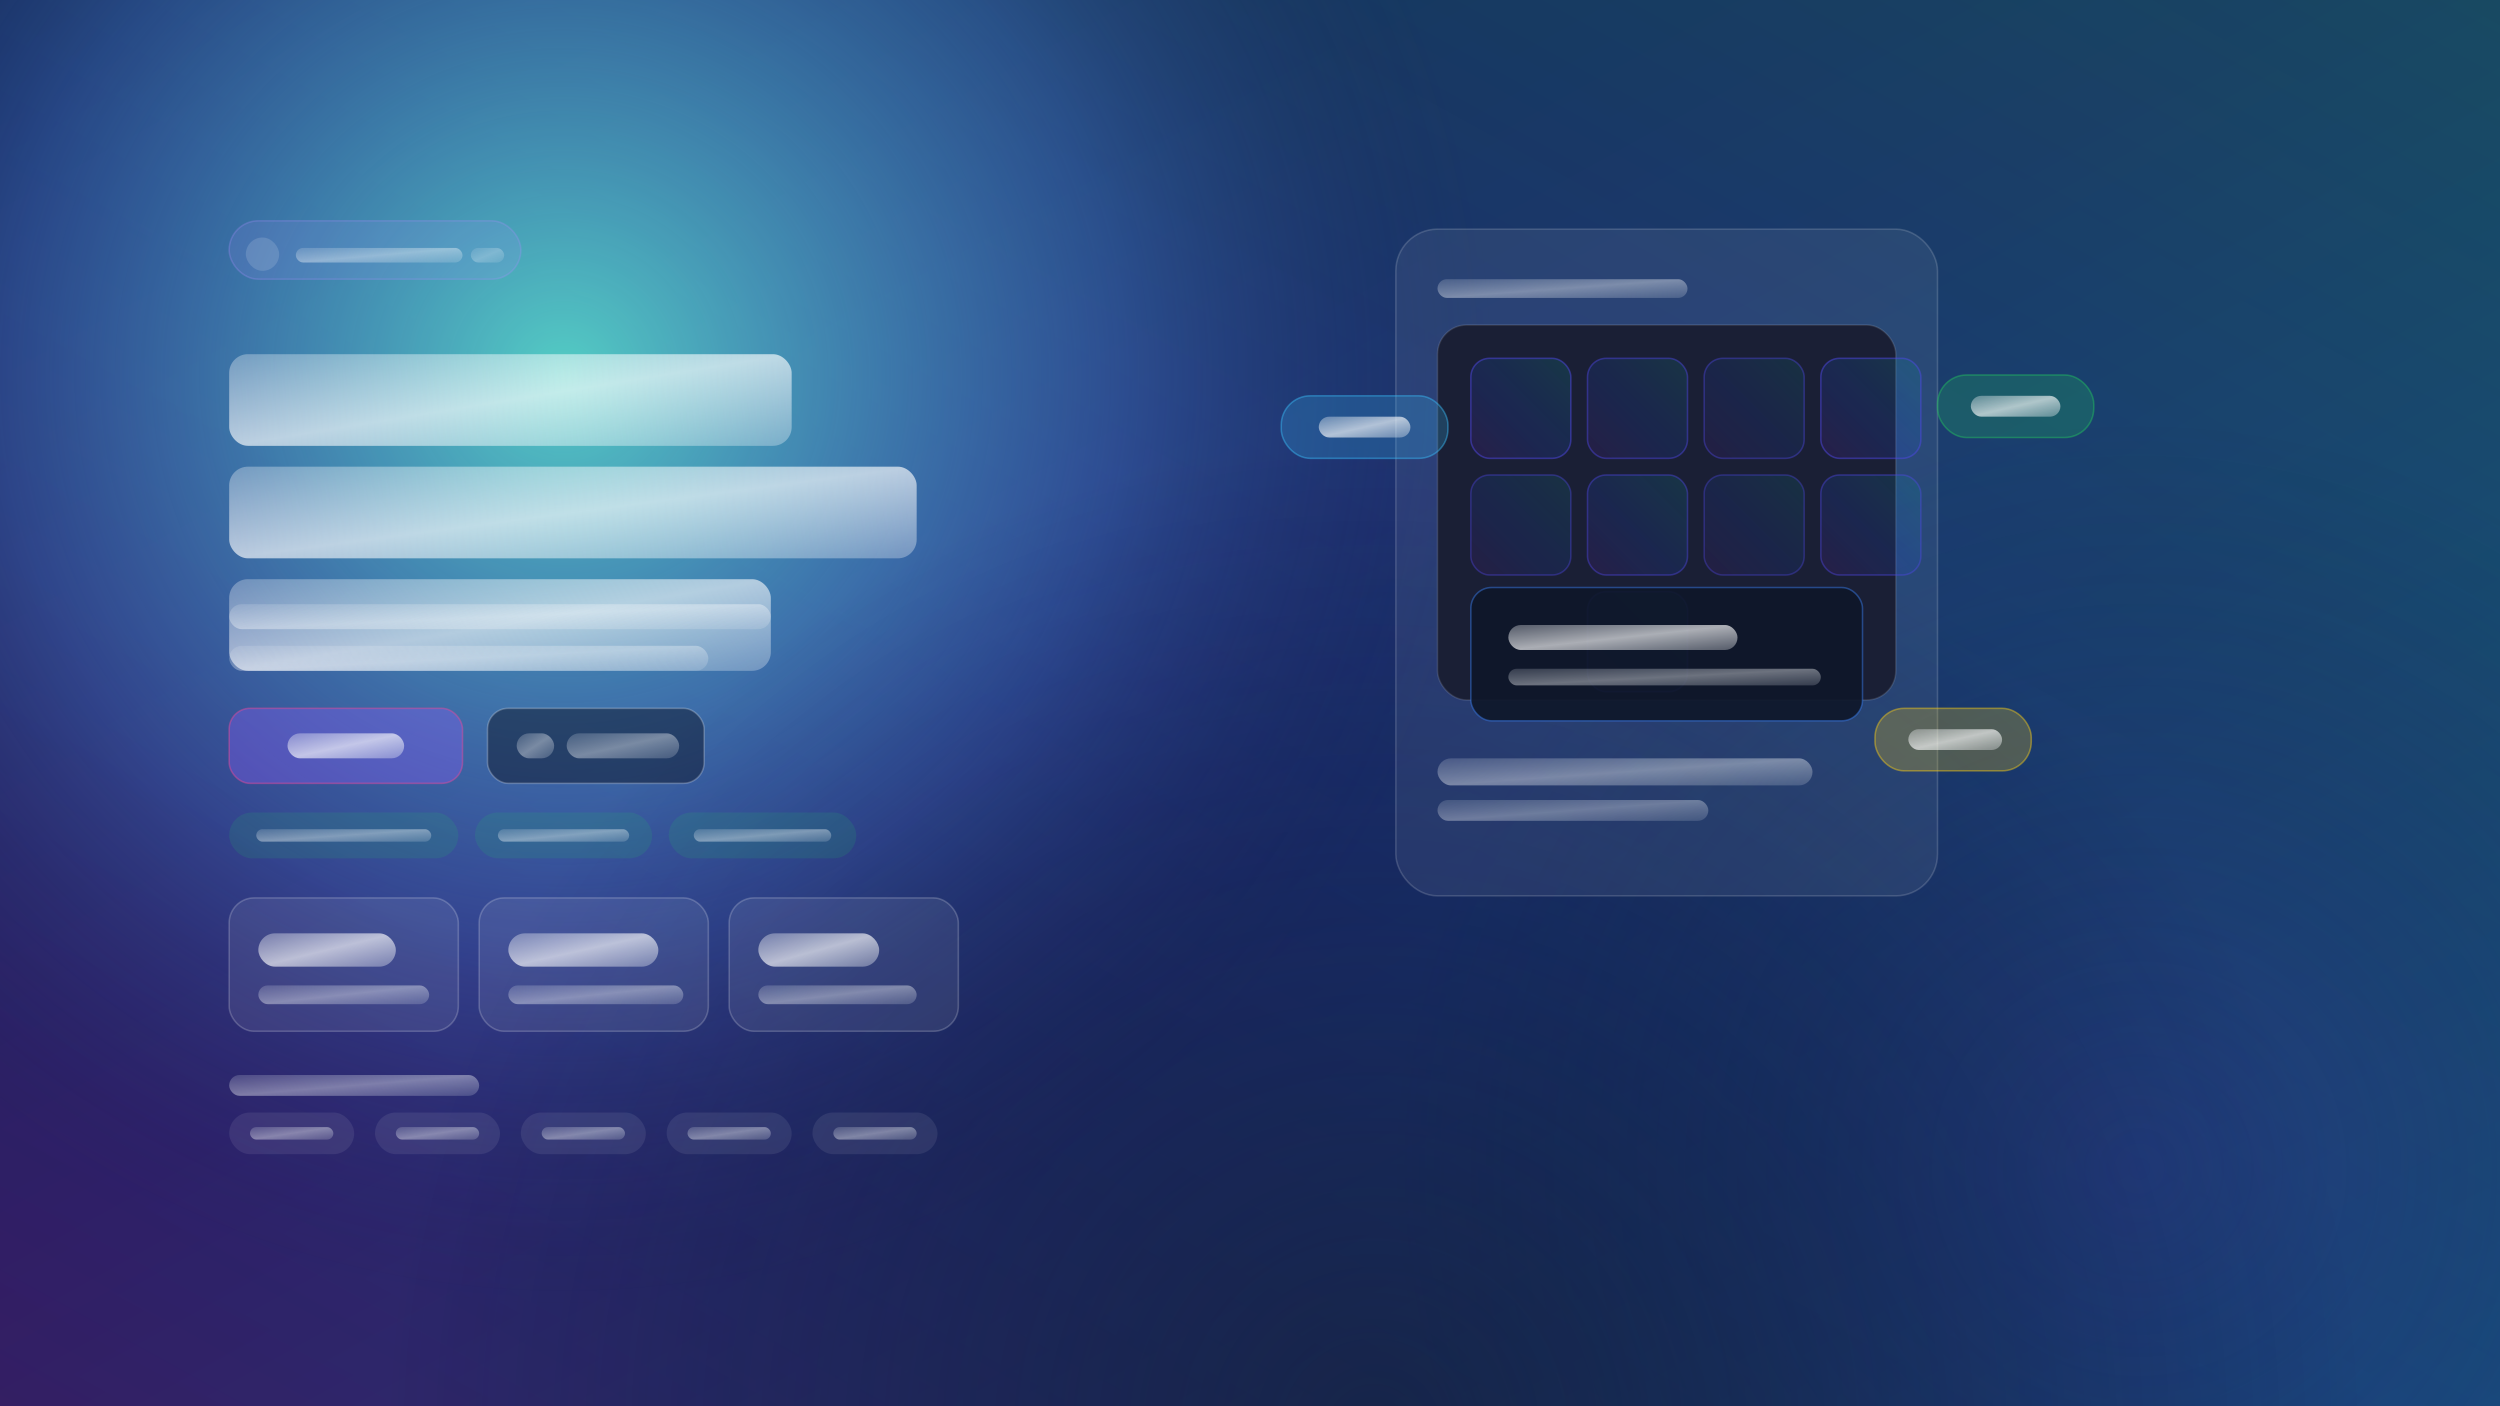<svg xmlns="http://www.w3.org/2000/svg" width="2400" height="1350" viewBox="0 0 2400 1350" fill="none">
  <defs>
    <linearGradient id="bg-base" x1="0" y1="0" x2="1" y2="1">
      <stop offset="0%" stop-color="#0f172a" />
      <stop offset="45%" stop-color="#1e1b4b" />
      <stop offset="100%" stop-color="#164e63" />
    </linearGradient>
    <linearGradient id="bg-accent" x1="0" y1="1" x2="1" y2="0">
      <stop offset="0%" stop-color="#581c87" stop-opacity="0.8" />
      <stop offset="45%" stop-color="#1d4ed8" stop-opacity="0.6" />
      <stop offset="100%" stop-color="#0d9488" stop-opacity="0.75" />
    </linearGradient>
    <radialGradient id="bg-glow-nw" cx="0" cy="0" r="1" gradientUnits="userSpaceOnUse" gradientTransform="matrix(900 0 0 900 540 360)">
      <stop offset="0%" stop-color="#5eead4" stop-opacity="0.85" />
      <stop offset="60%" stop-color="#60a5fa" stop-opacity="0.25" />
      <stop offset="100%" stop-color="#1e1b4b" stop-opacity="0" />
    </radialGradient>
    <radialGradient id="bg-glow-se" cx="0" cy="0" r="1" gradientUnits="userSpaceOnUse" gradientTransform="matrix(720 0 0 720 2050 1120)">
      <stop offset="0%" stop-color="#312e81" stop-opacity="0.4" />
      <stop offset="100%" stop-color="#0f172a" stop-opacity="0" />
    </radialGradient>
    <radialGradient id="bg-glow-s" cx="0" cy="0" r="1" gradientUnits="userSpaceOnUse" gradientTransform="matrix(960 0 0 960 1320 1380)">
      <stop offset="0%" stop-color="#0f172a" stop-opacity="0.6" />
      <stop offset="100%" stop-color="#020617" stop-opacity="0" />
    </radialGradient>
    <pattern id="grid" width="64" height="64" patternUnits="userSpaceOnUse">
      <path d="M64 0H0V64" fill="none" stroke="rgba(255,255,255,0.04)" stroke-width="1" />
    </pattern>
    <linearGradient id="skeleton-soft" x1="0" y1="0" x2="1" y2="1">
      <stop offset="0%" stop-color="rgba(226,232,240,0.18)" />
      <stop offset="50%" stop-color="rgba(248,250,252,0.4)" />
      <stop offset="100%" stop-color="rgba(226,232,240,0.18)" />
    </linearGradient>
    <linearGradient id="skeleton-strong" x1="0" y1="0" x2="1" y2="1">
      <stop offset="0%" stop-color="rgba(248,250,252,0.3)" />
      <stop offset="50%" stop-color="rgba(255,255,255,0.65)" />
      <stop offset="100%" stop-color="rgba(248,250,252,0.3)" />
    </linearGradient>
    <filter id="card-shadow" x="-12%" y="-12%" width="124%" height="140%" color-interpolation-filters="sRGB">
      <feDropShadow dx="0" dy="32" stdDeviation="40" flood-color="#000" flood-opacity="0.55" />
    </filter>
    <filter id="floating-shadow" x="-40" y="-40" width="200" height="200" color-interpolation-filters="sRGB">
      <feDropShadow dx="0" dy="18" stdDeviation="24" flood-color="#000" flood-opacity="0.35" />
    </filter>
  </defs>
  <rect width="2400" height="1350" fill="url(#bg-base)" />
  <rect width="2400" height="1350" fill="url(#bg-accent)" opacity="0.48" />
  <rect width="2400" height="1350" fill="url(#bg-glow-nw)" />
  <rect width="2400" height="1350" fill="url(#bg-glow-se)" />
  <rect width="2400" height="1350" fill="url(#bg-glow-s)" />
  <rect width="2400" height="1350" fill="url(#grid)" opacity="0.08" />

  <g transform="translate(220 220)">
    <g>
      <rect x="0" y="-8" width="280" height="56" rx="28" fill="rgba(167,139,250,0.14)" stroke="rgba(167,139,250,0.28)" stroke-width="1.5" />
      <rect x="16" y="8" width="32" height="32" rx="16" fill="rgba(255,255,255,0.14)" />
      <rect x="64" y="18" width="160" height="14" rx="7" fill="url(#skeleton-soft)" />
      <rect x="232" y="18" width="32" height="14" rx="7" fill="url(#skeleton-soft)" opacity="0.65" />
    </g>

    <g transform="translate(0 120)">
      <rect width="540" height="88" rx="18" fill="url(#skeleton-strong)" />
      <rect y="108" width="660" height="88" rx="18" fill="url(#skeleton-strong)" />
      <rect y="216" width="520" height="88" rx="18" fill="url(#skeleton-strong)" opacity="0.92" />
    </g>

    <g transform="translate(0 360)">
      <rect width="520" height="24" rx="12" fill="url(#skeleton-soft)" />
      <rect y="40" width="460" height="24" rx="12" fill="url(#skeleton-soft)" opacity="0.85" />
    </g>

    <g transform="translate(0 460)">
      <g>
        <rect width="224" height="72" rx="20" fill="rgba(139,92,246,0.35)" stroke="rgba(236,72,153,0.45)" stroke-width="1.5" />
        <rect x="56" y="24" width="112" height="24" rx="12" fill="url(#skeleton-strong)" />
      </g>
      <g transform="translate(248 0)">
        <rect width="208" height="72" rx="20" fill="rgba(15,23,42,0.5)" stroke="rgba(255,255,255,0.24)" stroke-width="1.5" />
        <rect x="28" y="24" width="36" height="24" rx="12" fill="url(#skeleton-soft)" />
        <rect x="76" y="24" width="108" height="24" rx="12" fill="url(#skeleton-soft)" />
      </g>
    </g>

    <g transform="translate(0 560)">
      <g>
        <rect width="220" height="44" rx="22" fill="rgba(34,197,94,0.14)" />
        <rect x="26" y="16" width="168" height="12" rx="6" fill="url(#skeleton-soft)" />
      </g>
      <g transform="translate(236 0)">
        <rect width="170" height="44" rx="22" fill="rgba(34,197,94,0.14)" />
        <rect x="22" y="16" width="126" height="12" rx="6" fill="url(#skeleton-soft)" />
      </g>
      <g transform="translate(422 0)">
        <rect width="180" height="44" rx="22" fill="rgba(34,197,94,0.14)" />
        <rect x="24" y="16" width="132" height="12" rx="6" fill="url(#skeleton-soft)" />
      </g>
    </g>

    <g transform="translate(0 642)">
      <g>
        <rect width="220" height="128" rx="24" fill="rgba(255,255,255,0.08)" stroke="rgba(255,255,255,0.2)" stroke-width="1.5" />
        <rect x="28" y="34" width="132" height="32" rx="16" fill="url(#skeleton-strong)" />
        <rect x="28" y="84" width="164" height="18" rx="9" fill="url(#skeleton-soft)" />
      </g>
      <g transform="translate(240 0)">
        <rect width="220" height="128" rx="24" fill="rgba(255,255,255,0.08)" stroke="rgba(255,255,255,0.2)" stroke-width="1.5" />
        <rect x="28" y="34" width="144" height="32" rx="16" fill="url(#skeleton-strong)" />
        <rect x="28" y="84" width="168" height="18" rx="9" fill="url(#skeleton-soft)" />
      </g>
      <g transform="translate(480 0)">
        <rect width="220" height="128" rx="24" fill="rgba(255,255,255,0.08)" stroke="rgba(255,255,255,0.2)" stroke-width="1.5" />
        <rect x="28" y="34" width="116" height="32" rx="16" fill="url(#skeleton-strong)" />
        <rect x="28" y="84" width="152" height="18" rx="9" fill="url(#skeleton-soft)" />
      </g>
    </g>

    <g transform="translate(0 812)">
      <rect width="240" height="20" rx="10" fill="url(#skeleton-soft)" />
      <g transform="translate(0 36)">
        <g>
          <rect width="120" height="40" rx="20" fill="rgba(255,255,255,0.08)" />
          <rect x="20" y="14" width="80" height="12" rx="6" fill="url(#skeleton-soft)" />
        </g>
        <g transform="translate(140 0)">
          <rect width="120" height="40" rx="20" fill="rgba(255,255,255,0.08)" />
          <rect x="20" y="14" width="80" height="12" rx="6" fill="url(#skeleton-soft)" />
        </g>
        <g transform="translate(280 0)">
          <rect width="120" height="40" rx="20" fill="rgba(255,255,255,0.08)" />
          <rect x="20" y="14" width="80" height="12" rx="6" fill="url(#skeleton-soft)" />
        </g>
        <g transform="translate(420 0)">
          <rect width="120" height="40" rx="20" fill="rgba(255,255,255,0.08)" />
          <rect x="20" y="14" width="80" height="12" rx="6" fill="url(#skeleton-soft)" />
        </g>
        <g transform="translate(560 0)">
          <rect width="120" height="40" rx="20" fill="rgba(255,255,255,0.08)" />
          <rect x="20" y="14" width="80" height="12" rx="6" fill="url(#skeleton-soft)" />
        </g>
      </g>
    </g>
  </g>

  <g transform="translate(1340 220)">
    <g filter="url(#card-shadow)">
      <rect width="520" height="640" rx="40" fill="rgba(255,255,255,0.07)" stroke="rgba(255,255,255,0.16)" stroke-width="1.5" />
    </g>
    <g transform="translate(40 48)">
      <rect width="240" height="18" rx="9" fill="url(#skeleton-soft)" />
      <g transform="translate(0 44)">
        <rect width="440" height="360" rx="28" fill="#1a1f35" stroke="rgba(255,255,255,0.12)" stroke-width="1.5" />
        <g transform="translate(32 32)" fill="none" stroke="rgba(255,255,255,0.18)" stroke-width="1.5" stroke-linejoin="round">
          <rect x="0" y="0" width="96" height="96" rx="18" fill="url(#bg-accent)" fill-opacity="0.28" stroke="rgba(79,70,229,0.5)" />
          <rect x="112" y="0" width="96" height="96" rx="18" fill="url(#bg-accent)" fill-opacity="0.24" stroke="rgba(79,70,229,0.45)" />
          <rect x="224" y="0" width="96" height="96" rx="18" fill="url(#bg-accent)" fill-opacity="0.2" stroke="rgba(79,70,229,0.4)" />
          <rect x="336" y="0" width="96" height="96" rx="18" fill="url(#bg-accent)" fill-opacity="0.28" stroke="rgba(79,70,229,0.5)" />
          <rect x="0" y="112" width="96" height="96" rx="18" fill="url(#bg-accent)" fill-opacity="0.22" stroke="rgba(79,70,229,0.38)" />
          <rect x="112" y="112" width="96" height="96" rx="18" fill="url(#bg-accent)" fill-opacity="0.26" stroke="rgba(79,70,229,0.42)" />
          <rect x="224" y="112" width="96" height="96" rx="18" fill="url(#bg-accent)" fill-opacity="0.2" stroke="rgba(79,70,229,0.36)" />
          <rect x="336" y="112" width="96" height="96" rx="18" fill="url(#bg-accent)" fill-opacity="0.26" stroke="rgba(79,70,229,0.42)" />
          <rect x="112" y="224" width="96" height="96" rx="18" fill="url(#bg-accent)" fill-opacity="0.3" stroke="rgba(79,70,229,0.46)" />
        </g>
        <g transform="translate(32 252)">
          <rect width="376" height="128" rx="20" fill="rgba(15,23,42,0.92)" stroke="rgba(59,130,246,0.45)" stroke-width="1.5" />
          <rect x="36" y="36" width="220" height="24" rx="12" fill="url(#skeleton-strong)" />
          <rect x="36" y="78" width="300" height="16" rx="8" fill="url(#skeleton-soft)" />
        </g>
      </g>
      <g transform="translate(0 460)">
        <rect x="0" y="0" width="360" height="26" rx="13" fill="url(#skeleton-soft)" />
        <rect x="0" y="40" width="260" height="20" rx="10" fill="url(#skeleton-soft)" opacity="0.85" />
      </g>
    </g>
  </g>

  <g filter="url(#floating-shadow)" transform="translate(1230 380)">
    <rect width="160" height="60" rx="28" fill="rgba(56,189,248,0.22)" stroke="rgba(56,189,248,0.45)" stroke-width="1.5" />
    <rect x="36" y="20" width="88" height="20" rx="10" fill="url(#skeleton-strong)" />
  </g>
  <g filter="url(#floating-shadow)" transform="translate(1860 360)">
    <rect width="150" height="60" rx="28" fill="rgba(34,197,94,0.22)" stroke="rgba(34,197,94,0.45)" stroke-width="1.5" />
    <rect x="32" y="20" width="86" height="20" rx="10" fill="url(#skeleton-strong)" />
  </g>
  <g filter="url(#floating-shadow)" transform="translate(1800 680)">
    <rect width="150" height="60" rx="28" fill="rgba(250,204,21,0.24)" stroke="rgba(250,204,21,0.45)" stroke-width="1.5" />
    <rect x="32" y="20" width="90" height="20" rx="10" fill="url(#skeleton-strong)" />
  </g>
</svg>